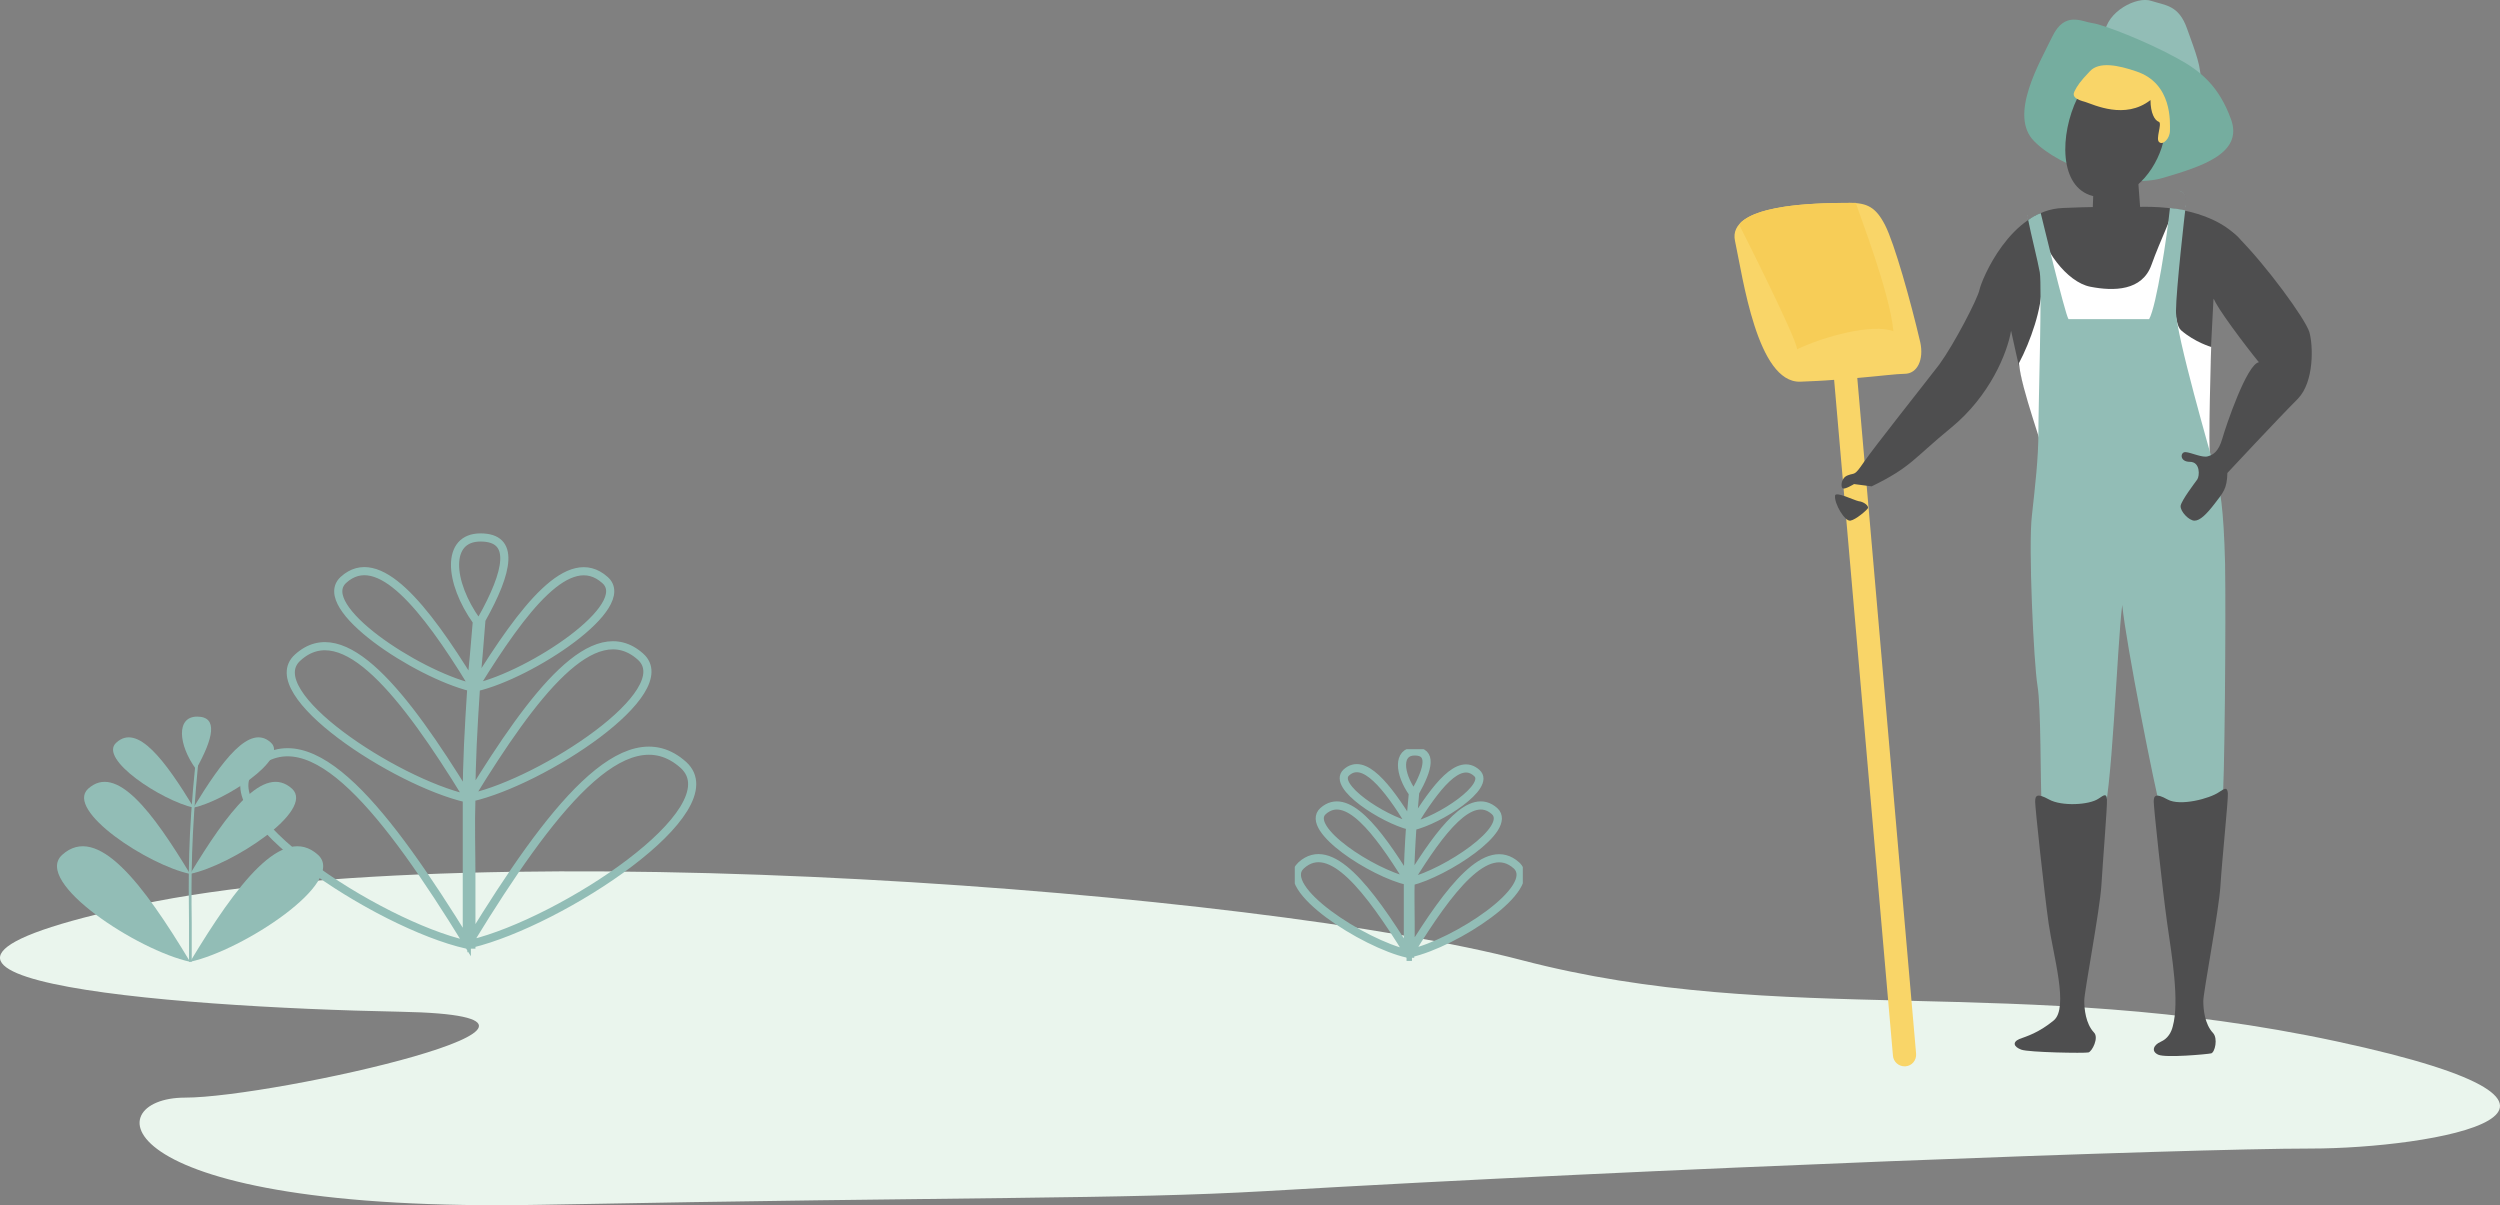 <svg width="307" height="148" viewBox="0 0 307 148" fill="none" xmlns="http://www.w3.org/2000/svg">
    <rect x="0" y="0" width="307" height="148" fill="#808080" stroke="none"/>
    <path d="M155.453 146.267C203.218 143.467 268.894 141.041 283.751 141.041C298.608 141.041 325.962 136.282 286.945 127.883C247.789 119.484 218.908 126.297 186.833 117.898C154.759 109.499 59.369 102.127 17.158 111.085C-25.052 120.044 20.352 123.684 49.233 124.243C78.114 124.803 33.542 134.789 22.712 134.789C11.743 134.789 12.576 148.973 66.45 147.947C120.324 146.92 137.542 147.294 155.453 146.267Z"
          fill="#EAF5ED"/>
    <g clip-path="url(#clip0)">
        <path d="M233.876 45.904C235.469 45.904 236.265 44.141 235.81 42.036C234.616 36.917 232.625 29.863 231.487 27.645C230.35 25.427 229.269 24.915 227.164 24.915C222.784 24.915 212.09 25.085 213.057 29.579C214.024 34.073 215.787 47.042 221.078 46.871C222.443 46.815 223.865 46.758 225.23 46.644L232.454 129.637C232.511 130.376 233.137 130.945 233.876 130.945C233.933 130.945 233.933 130.945 233.99 130.945C234.786 130.888 235.355 130.205 235.298 129.409L228.074 46.416C230.748 46.189 232.966 45.904 233.876 45.904Z"
              fill="#F9D568"/>
        <path d="M227.164 24.915C223.637 24.915 215.958 25.028 213.682 27.417C213.682 27.531 213.625 27.588 213.625 27.702C213.625 27.702 220.679 41.638 220.679 42.89C224.035 41.297 229.951 39.704 232.511 40.671C232.056 35.836 228.358 26.45 227.903 24.915C227.676 24.915 227.448 24.915 227.164 24.915Z"
              fill="#F7CD57"/>
        <path d="M258.45 4.153C258.677 1.422 262.432 -0.512 264.195 0.114C265.958 0.683 267.551 0.626 268.575 3.527C269.599 6.428 270.395 8.248 270.225 10.353C270.054 12.514 258.222 6.485 258.45 4.153Z"
              fill="#92BDB6"/>
        <path d="M267.381 7.167C263.57 5.063 258.28 3.015 256.971 2.844C255.663 2.674 253.558 1.308 252.022 4.494C250.487 7.679 246.619 14.164 249.804 17.349C252.933 20.535 260.782 23.265 265.618 21.843C270.453 20.421 275.458 18.828 273.979 14.676C272.5 10.58 270.225 8.703 267.381 7.167Z"
              fill="#75AD9F"/>
        <path d="M255.094 12.059C252.932 16.496 252.818 22.981 256.971 24.062C261.123 25.199 264.309 21.616 265.447 18.146C267.893 10.808 258.45 5.176 255.094 12.059Z"
              fill="#4E4E4F"/>
        <path d="M262.432 20.421L262.887 26.508C262.261 29.067 256.971 30.831 256.971 27.475C256.971 24.119 257.142 22.184 257.426 20.421C257.71 18.658 262.602 17.805 262.432 20.421Z"
              fill="#4E4E4F"/>
        <path d="M260.668 25.541C264.991 25.085 271.248 25.541 274.775 29.067C278.302 32.594 271.988 37.543 271.817 36.69L271.419 44.426C271.419 44.426 248.893 48.806 248.495 47.327C248.097 45.848 246.959 40.614 246.959 40.614C246.504 43.345 244.342 48.635 239.621 52.503C234.9 56.371 234.729 57.338 229.837 59.727L227.676 59.443C227.676 59.443 226.481 60.182 226.254 59.955C226.026 59.727 226.083 58.647 226.936 58.362C227.789 58.021 227.676 58.533 228.87 56.769C230.065 55.006 236.265 47.213 238.142 44.767C239.962 42.264 242.863 36.69 243.091 35.552C243.318 34.414 246.845 25.768 253.33 25.541C259.871 25.256 260.668 25.541 260.668 25.541Z"
              fill="#4E4E4F"/>
        <path d="M225.344 60.865C225.23 61.832 226.538 64.051 227.221 63.937C227.904 63.823 229.269 62.629 229.383 62.401C229.496 62.117 228.871 61.605 228.245 61.548C227.676 61.434 225.401 60.297 225.344 60.865Z"
              fill="#4E4E4F"/>
        <path d="M250.372 27.361C250.771 30.49 253.785 34.642 256.687 35.211C259.588 35.78 263.057 35.723 264.195 32.538C265.333 29.352 266.755 26.679 266.584 26.11L267.551 26.451C267.551 26.451 266.129 39.079 267.836 40.558C269.542 42.037 271.533 42.606 271.533 42.606C271.533 42.606 271.135 55.063 271.419 56.656C271.704 58.249 251.34 58.135 251.226 56.713C251.055 55.291 248.154 47.612 247.927 44.597C249.349 41.923 250.771 37.828 250.714 35.041C250.657 32.253 249.576 28.158 249.861 27.646C250.031 27.304 250.316 27.02 250.372 27.361Z"
              fill="white"/>
        <path opacity="0.6"
              d="M268.405 24.631C268.405 24.687 268.405 24.744 268.405 24.858C268.405 24.744 268.405 24.687 268.405 24.631C268.405 23.777 267.95 23.436 267.438 23.436C267.95 23.379 268.405 23.777 268.405 24.631Z"
              fill="#92BDB6"/>
        <path opacity="0.6"
              d="M249.064 27.02C249.064 26.906 249.007 26.792 249.007 26.678C249.007 26.792 249.007 26.906 249.064 27.02Z"
              fill="#92BDB6"/>
        <path opacity="0.6"
              d="M268.348 25.484C268.348 25.37 268.348 25.256 268.348 25.2C268.405 25.256 268.405 25.37 268.348 25.484Z"
              fill="#92BDB6"/>
        <path opacity="0.6"
              d="M249.007 26.622C249.007 26.508 249.007 26.451 248.95 26.394C248.95 26.451 248.95 26.508 249.007 26.622Z"
              fill="#92BDB6"/>
        <path d="M273.24 69.227C273.069 62.287 272.614 59.898 272.045 57.85C271.476 55.802 267.21 41.07 267.21 38.225C267.21 35.666 268.348 25.711 268.348 25.825C267.722 25.711 267.096 25.597 266.47 25.541C266.129 28.897 264.821 37.6 263.911 39.193H254.013C253.558 38.51 250.6 26.109 250.6 26.166C250.031 26.394 249.519 26.678 249.064 27.02C249.406 28.783 250.259 32.139 250.486 33.447C250.771 35.154 250.316 49.659 250.316 53.015C250.316 56.371 249.917 59.614 249.519 63.311C249.064 67.008 249.747 81.457 250.202 84.187C250.657 86.918 250.543 96.076 250.714 98.692C251.169 104.096 256.857 103.471 258.109 100.911C259.36 98.351 259.986 79.011 260.611 74.289C261.067 79.011 264.593 96.815 265.447 99.944C266.072 102.276 272.728 100.854 272.898 98.863C273.183 96.986 273.353 76.167 273.24 69.227Z"
              fill="#92BDB6"/>
        <path d="M257.711 98.067C256.573 98.863 253.16 99.034 251.624 98.18C250.088 97.327 249.918 97.725 249.918 98.465C249.918 99.204 250.999 109.329 251.567 113.368C252.136 117.35 254.07 123.778 252.193 125.314C250.316 126.849 248.894 127.248 247.984 127.589C247.074 127.987 247.301 128.556 248.211 128.897C249.121 129.239 256.004 129.352 256.459 129.239C256.914 129.125 257.768 127.418 257.142 126.793C256.118 125.712 255.947 123.892 255.947 122.868C255.947 121.787 257.881 111.662 258.052 108.704C258.223 105.803 258.792 98.92 258.735 98.18C258.678 97.441 258.45 97.555 257.711 98.067Z"
              fill="#4E4E4F"/>
        <path d="M272.5 97.271C271.362 98.067 267.722 99.034 266.186 98.181C264.65 97.328 264.479 97.726 264.479 98.465C264.479 99.205 265.56 109.33 266.129 113.369C266.698 117.35 267.665 122.982 266.812 126.054C266.641 126.736 266.243 127.533 265.333 127.931C264.423 128.329 264.138 129.125 265.048 129.523C265.958 129.922 271.021 129.467 271.533 129.353C271.988 129.239 272.386 127.533 271.761 126.85C270.737 125.769 270.566 123.949 270.566 122.925C270.566 121.844 272.5 111.719 272.671 108.761C272.841 105.86 273.638 98.181 273.581 97.441C273.524 96.645 273.24 96.759 272.5 97.271Z"
              fill="#4E4E4F"/>
        <path d="M262.318 8.76C260.156 8.021 257.767 7.509 256.629 8.76C255.435 10.012 255.094 10.524 254.752 11.206C254.411 11.889 254.98 12.23 256.061 12.514C257.141 12.856 260.953 14.733 264.081 12.287C264.081 13.88 264.593 14.79 265.105 14.96C265.56 15.131 264.65 17.122 265.162 17.463C265.617 17.861 266.47 17.008 266.47 16.041C266.47 15.074 266.812 10.239 262.318 8.76Z"
              fill="#F9D568"/>
        <path d="M274.775 29.068C278.302 32.595 283.08 39.136 283.592 40.786C284.047 42.379 284.218 46.872 282.17 48.977C279.781 51.366 273.524 58.078 273.524 58.078C273.467 60.069 273.012 60.468 271.931 61.89C270.964 63.141 270.168 63.937 269.485 63.937C268.802 63.937 267.722 62.8 267.779 62.117C267.892 61.434 269.542 59.273 269.826 58.875C270.111 58.477 270.225 56.713 268.916 56.713C267.608 56.713 267.722 55.462 268.404 55.519C269.087 55.576 270.509 56.258 271.135 56.031C271.76 55.86 272.443 55.462 272.898 53.869C273.353 52.276 275.913 44.711 277.392 44.483C275.799 42.549 272.045 37.544 271.874 36.69C271.817 36.69 271.248 25.541 274.775 29.068Z"
              fill="#4E4E4F"/>
    </g>
    <path d="M23.544 118.107H23.211C23.211 116.375 23.211 114.843 23.211 113.311C23.145 107.649 23.078 102.787 24.011 93.662H24.343C23.478 102.72 23.478 107.583 23.544 113.245C23.544 114.843 23.544 116.375 23.544 118.107Z"
          fill="#92BDB6"/>
    <path d="M23.345 118.108C29.073 108.582 34.735 101.056 39.064 104.985C42.661 108.316 29.806 116.709 23.345 118.108Z"
          fill="#92BDB6"/>
    <path d="M23.345 107.316C27.941 99.723 32.403 93.728 35.867 96.859C38.731 99.523 28.473 106.251 23.345 107.316Z"
          fill="#92BDB6"/>
    <path d="M23.745 99.189C27.275 93.394 30.672 88.798 33.27 91.196C35.468 93.195 27.675 98.323 23.745 99.189Z"
          fill="#92BDB6"/>
    <path d="M23.343 118.108C17.615 108.582 11.953 101.056 7.624 104.985C4.027 108.316 16.882 116.709 23.343 118.108Z"
          fill="#92BDB6"/>
    <path d="M23.343 107.316C18.747 99.723 14.284 93.728 10.82 96.859C7.956 99.523 18.214 106.251 23.343 107.316Z"
          fill="#92BDB6"/>
    <path d="M23.809 99.189C20.279 93.394 16.881 88.798 14.284 91.196C12.019 93.195 19.879 98.323 23.809 99.189Z"
          fill="#92BDB6"/>
    <path d="M24.076 94.461C26.207 90.664 26.807 88 24.209 88C21.611 88 21.878 91.464 24.076 94.461Z"
          fill="#92BDB6"/>
    <path d="M83.927 93.938C76.743 87.508 67.427 99.703 57.886 115.224C57.886 112.563 57.886 110.235 57.886 107.907C57.886 104.581 57.774 101.366 57.886 97.929C66.641 95.933 83.478 84.958 78.651 80.634C72.927 75.534 65.519 85.18 57.886 97.597C57.886 93.716 58.111 89.503 58.447 84.403C65.182 82.851 77.978 74.426 74.274 71.211C69.896 67.33 64.284 74.647 58.447 84.071C58.672 81.632 58.896 78.971 59.121 76.089C62.488 70.102 63.274 66 59.009 66C54.743 66 55.08 71.432 58.56 76.31C58.335 79.082 58.111 81.521 57.886 83.849C52.162 74.537 46.437 67.33 42.172 71.211C38.58 74.537 51.151 82.741 57.886 84.403C57.549 89.503 57.325 93.716 57.325 97.707C49.692 85.29 42.172 75.645 36.56 80.745C31.733 85.069 48.57 96.044 57.325 98.04C57.325 101.477 57.325 104.692 57.325 108.018C57.325 110.457 57.325 112.896 57.325 115.667C47.672 100.035 38.243 87.619 31.06 94.16C24.999 99.592 46.437 113.561 57.325 116H57.549H57.886V115.889C68.886 113.228 89.988 99.481 83.927 93.938Z"
          stroke="#92BDB6" stroke-miterlimit="10"/>
    <g clip-path="url(#clip1)">
        <path d="M186.216 106.267C182.632 103.072 177.984 109.131 173.224 116.843C173.224 115.521 173.224 114.364 173.224 113.208C173.224 111.555 173.168 109.958 173.224 108.25C177.48 107.203 185.88 101.75 183.528 99.602C180.672 97.068 176.976 101.86 173.168 108.03C173.168 106.102 173.28 104.008 173.448 101.475C176.808 100.703 183.192 96.517 181.344 94.919C179.16 92.936 176.36 96.572 173.448 101.254C173.56 100.042 173.672 98.72 173.784 97.288C175.464 94.314 175.856 92.275 173.728 92.275C171.6 92.275 171.768 94.975 173.504 97.398C173.392 98.775 173.28 99.987 173.168 101.144C170.312 96.517 167.456 92.936 165.328 94.864C163.536 96.517 169.808 100.593 173.168 101.419C173 103.953 172.888 106.047 172.888 108.03C169.08 101.86 165.328 97.068 162.472 99.602C160.12 101.75 168.52 107.203 172.888 108.195C172.888 109.903 172.888 111.5 172.888 113.153C172.888 114.364 172.888 115.576 172.888 116.953C168.072 109.186 163.368 103.017 159.784 106.267C156.76 109.021 167.456 115.907 172.888 117.119H173H173.168V117.064C178.656 115.852 189.184 109.021 186.216 106.267Z"
              stroke="#92BDB6" stroke-miterlimit="10"/>
    </g>
    <defs>
        <clipPath id="clip0">
            <rect width="70.876" height="130.945" fill="white" transform="translate(213)"/>
        </clipPath>
        <clipPath id="clip1">
            <rect width="28" height="26" fill="white" transform="translate(159 92)"/>
        </clipPath>
    </defs>
</svg>
